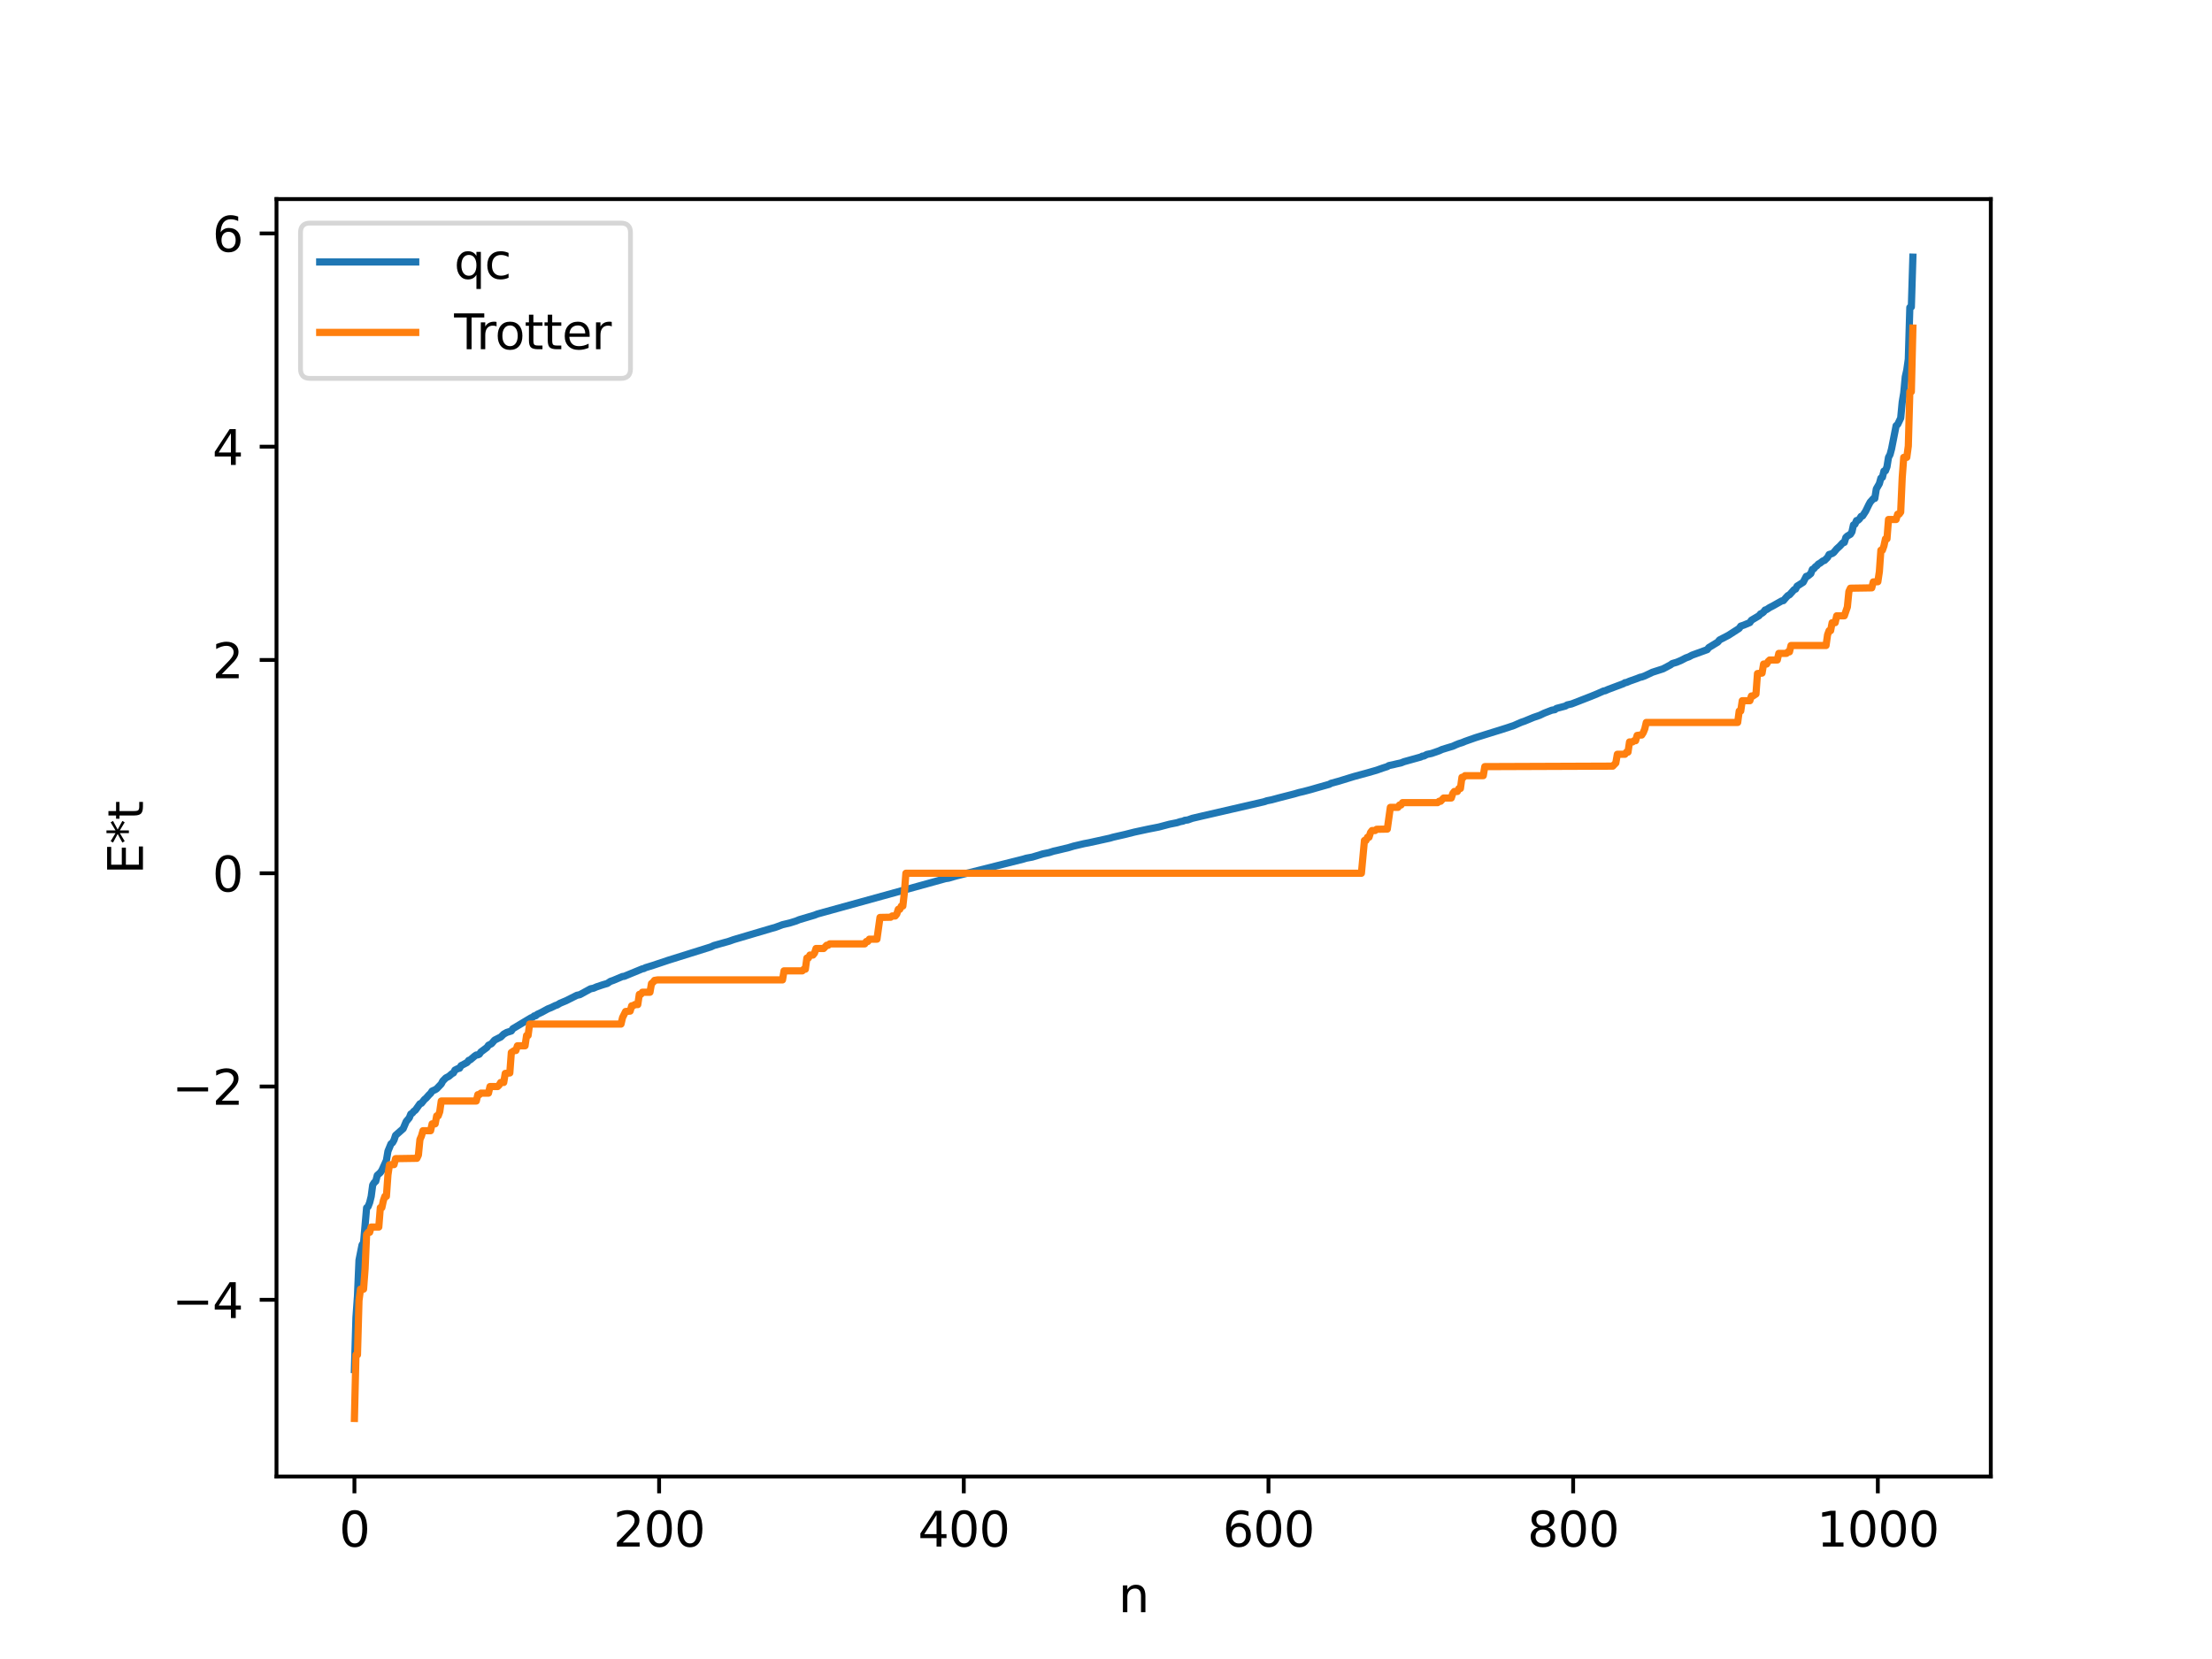 <?xml version="1.0" encoding="utf-8" standalone="no"?>
<!DOCTYPE svg PUBLIC "-//W3C//DTD SVG 1.1//EN"
  "http://www.w3.org/Graphics/SVG/1.1/DTD/svg11.dtd">
<svg xmlns:xlink="http://www.w3.org/1999/xlink" width="460.8pt" height="345.6pt" viewBox="0 0 460.8 345.6" xmlns="http://www.w3.org/2000/svg" version="1.1">
 <defs>
  <style type="text/css">*{stroke-linejoin: round; stroke-linecap: butt}</style>
 </defs>
 <g id="figure_1">
  <g id="patch_1">
   <path d="M 0 345.6 
L 460.8 345.6 
L 460.8 0 
L 0 0 
z
" style="fill: #ffffff"/>
  </g>
  <g id="axes_1">
   <g id="patch_2">
    <path d="M 57.6 307.584 
L 414.72 307.584 
L 414.72 41.472 
L 57.6 41.472 
z
" style="fill: #ffffff"/>
   </g>
   <g id="matplotlib.axis_1">
    <g id="xtick_1">
     <g id="line2d_1">
      <defs>
       <path id="mab9a0d04cc" d="M 0 0 
L 0 3.5 
" style="stroke: #000000; stroke-width: 0.8"/>
      </defs>
      <g>
       <use xlink:href="#mab9a0d04cc" x="73.833" y="307.584" style="stroke: #000000; stroke-width: 0.8"/>
      </g>
     </g>
     <g id="text_1">
      <!-- 0 -->
      <g transform="translate(70.651 322.182) scale(0.1 -0.1)">
       <defs>
        <path id="DejaVuSans-30" d="M 2034 4250 
Q 1547 4250 1301 3770 
Q 1056 3291 1056 2328 
Q 1056 1369 1301 889 
Q 1547 409 2034 409 
Q 2525 409 2770 889 
Q 3016 1369 3016 2328 
Q 3016 3291 2770 3770 
Q 2525 4250 2034 4250 
z
M 2034 4750 
Q 2819 4750 3233 4129 
Q 3647 3509 3647 2328 
Q 3647 1150 3233 529 
Q 2819 -91 2034 -91 
Q 1250 -91 836 529 
Q 422 1150 422 2328 
Q 422 3509 836 4129 
Q 1250 4750 2034 4750 
z
" transform="scale(0.016)"/>
       </defs>
       <use xlink:href="#DejaVuSans-30"/>
      </g>
     </g>
    </g>
    <g id="xtick_2">
     <g id="line2d_2">
      <g>
       <use xlink:href="#mab9a0d04cc" x="137.304" y="307.584" style="stroke: #000000; stroke-width: 0.8"/>
      </g>
     </g>
     <g id="text_2">
      <!-- 200 -->
      <g transform="translate(127.76 322.182) scale(0.1 -0.1)">
       <defs>
        <path id="DejaVuSans-32" d="M 1228 531 
L 3431 531 
L 3431 0 
L 469 0 
L 469 531 
Q 828 903 1448 1529 
Q 2069 2156 2228 2338 
Q 2531 2678 2651 2914 
Q 2772 3150 2772 3378 
Q 2772 3750 2511 3984 
Q 2250 4219 1831 4219 
Q 1534 4219 1204 4116 
Q 875 4013 500 3803 
L 500 4441 
Q 881 4594 1212 4672 
Q 1544 4750 1819 4750 
Q 2544 4750 2975 4387 
Q 3406 4025 3406 3419 
Q 3406 3131 3298 2873 
Q 3191 2616 2906 2266 
Q 2828 2175 2409 1742 
Q 1991 1309 1228 531 
z
" transform="scale(0.016)"/>
       </defs>
       <use xlink:href="#DejaVuSans-32"/>
       <use xlink:href="#DejaVuSans-30" x="63.623"/>
       <use xlink:href="#DejaVuSans-30" x="127.246"/>
      </g>
     </g>
    </g>
    <g id="xtick_3">
     <g id="line2d_3">
      <g>
       <use xlink:href="#mab9a0d04cc" x="200.775" y="307.584" style="stroke: #000000; stroke-width: 0.8"/>
      </g>
     </g>
     <g id="text_3">
      <!-- 400 -->
      <g transform="translate(191.231 322.182) scale(0.1 -0.1)">
       <defs>
        <path id="DejaVuSans-34" d="M 2419 4116 
L 825 1625 
L 2419 1625 
L 2419 4116 
z
M 2253 4666 
L 3047 4666 
L 3047 1625 
L 3713 1625 
L 3713 1100 
L 3047 1100 
L 3047 0 
L 2419 0 
L 2419 1100 
L 313 1100 
L 313 1709 
L 2253 4666 
z
" transform="scale(0.016)"/>
       </defs>
       <use xlink:href="#DejaVuSans-34"/>
       <use xlink:href="#DejaVuSans-30" x="63.623"/>
       <use xlink:href="#DejaVuSans-30" x="127.246"/>
      </g>
     </g>
    </g>
    <g id="xtick_4">
     <g id="line2d_4">
      <g>
       <use xlink:href="#mab9a0d04cc" x="264.246" y="307.584" style="stroke: #000000; stroke-width: 0.8"/>
      </g>
     </g>
     <g id="text_4">
      <!-- 600 -->
      <g transform="translate(254.702 322.182) scale(0.1 -0.1)">
       <defs>
        <path id="DejaVuSans-36" d="M 2113 2584 
Q 1688 2584 1439 2293 
Q 1191 2003 1191 1497 
Q 1191 994 1439 701 
Q 1688 409 2113 409 
Q 2538 409 2786 701 
Q 3034 994 3034 1497 
Q 3034 2003 2786 2293 
Q 2538 2584 2113 2584 
z
M 3366 4563 
L 3366 3988 
Q 3128 4100 2886 4159 
Q 2644 4219 2406 4219 
Q 1781 4219 1451 3797 
Q 1122 3375 1075 2522 
Q 1259 2794 1537 2939 
Q 1816 3084 2150 3084 
Q 2853 3084 3261 2657 
Q 3669 2231 3669 1497 
Q 3669 778 3244 343 
Q 2819 -91 2113 -91 
Q 1303 -91 875 529 
Q 447 1150 447 2328 
Q 447 3434 972 4092 
Q 1497 4750 2381 4750 
Q 2619 4750 2861 4703 
Q 3103 4656 3366 4563 
z
" transform="scale(0.016)"/>
       </defs>
       <use xlink:href="#DejaVuSans-36"/>
       <use xlink:href="#DejaVuSans-30" x="63.623"/>
       <use xlink:href="#DejaVuSans-30" x="127.246"/>
      </g>
     </g>
    </g>
    <g id="xtick_5">
     <g id="line2d_5">
      <g>
       <use xlink:href="#mab9a0d04cc" x="327.717" y="307.584" style="stroke: #000000; stroke-width: 0.8"/>
      </g>
     </g>
     <g id="text_5">
      <!-- 800 -->
      <g transform="translate(318.173 322.182) scale(0.1 -0.1)">
       <defs>
        <path id="DejaVuSans-38" d="M 2034 2216 
Q 1584 2216 1326 1975 
Q 1069 1734 1069 1313 
Q 1069 891 1326 650 
Q 1584 409 2034 409 
Q 2484 409 2743 651 
Q 3003 894 3003 1313 
Q 3003 1734 2745 1975 
Q 2488 2216 2034 2216 
z
M 1403 2484 
Q 997 2584 770 2862 
Q 544 3141 544 3541 
Q 544 4100 942 4425 
Q 1341 4750 2034 4750 
Q 2731 4750 3128 4425 
Q 3525 4100 3525 3541 
Q 3525 3141 3298 2862 
Q 3072 2584 2669 2484 
Q 3125 2378 3379 2068 
Q 3634 1759 3634 1313 
Q 3634 634 3220 271 
Q 2806 -91 2034 -91 
Q 1263 -91 848 271 
Q 434 634 434 1313 
Q 434 1759 690 2068 
Q 947 2378 1403 2484 
z
M 1172 3481 
Q 1172 3119 1398 2916 
Q 1625 2713 2034 2713 
Q 2441 2713 2670 2916 
Q 2900 3119 2900 3481 
Q 2900 3844 2670 4047 
Q 2441 4250 2034 4250 
Q 1625 4250 1398 4047 
Q 1172 3844 1172 3481 
z
" transform="scale(0.016)"/>
       </defs>
       <use xlink:href="#DejaVuSans-38"/>
       <use xlink:href="#DejaVuSans-30" x="63.623"/>
       <use xlink:href="#DejaVuSans-30" x="127.246"/>
      </g>
     </g>
    </g>
    <g id="xtick_6">
     <g id="line2d_6">
      <g>
       <use xlink:href="#mab9a0d04cc" x="391.188" y="307.584" style="stroke: #000000; stroke-width: 0.8"/>
      </g>
     </g>
     <g id="text_6">
      <!-- 1000 -->
      <g transform="translate(378.463 322.182) scale(0.1 -0.1)">
       <defs>
        <path id="DejaVuSans-31" d="M 794 531 
L 1825 531 
L 1825 4091 
L 703 3866 
L 703 4441 
L 1819 4666 
L 2450 4666 
L 2450 531 
L 3481 531 
L 3481 0 
L 794 0 
L 794 531 
z
" transform="scale(0.016)"/>
       </defs>
       <use xlink:href="#DejaVuSans-31"/>
       <use xlink:href="#DejaVuSans-30" x="63.623"/>
       <use xlink:href="#DejaVuSans-30" x="127.246"/>
       <use xlink:href="#DejaVuSans-30" x="190.869"/>
      </g>
     </g>
    </g>
    <g id="text_7">
     <!-- n -->
     <g transform="translate(232.991 335.861) scale(0.1 -0.1)">
      <defs>
       <path id="DejaVuSans-6e" d="M 3513 2113 
L 3513 0 
L 2938 0 
L 2938 2094 
Q 2938 2591 2744 2837 
Q 2550 3084 2163 3084 
Q 1697 3084 1428 2787 
Q 1159 2491 1159 1978 
L 1159 0 
L 581 0 
L 581 3500 
L 1159 3500 
L 1159 2956 
Q 1366 3272 1645 3428 
Q 1925 3584 2291 3584 
Q 2894 3584 3203 3211 
Q 3513 2838 3513 2113 
z
" transform="scale(0.016)"/>
      </defs>
      <use xlink:href="#DejaVuSans-6e"/>
     </g>
    </g>
   </g>
   <g id="matplotlib.axis_2">
    <g id="ytick_1">
     <g id="line2d_7">
      <defs>
       <path id="md24f382d67" d="M 0 0 
L -3.5 0 
" style="stroke: #000000; stroke-width: 0.8"/>
      </defs>
      <g>
       <use xlink:href="#md24f382d67" x="57.6" y="270.776" style="stroke: #000000; stroke-width: 0.8"/>
      </g>
     </g>
     <g id="text_8">
      <!-- −4 -->
      <g transform="translate(35.858 274.575) scale(0.1 -0.1)">
       <defs>
        <path id="DejaVuSans-2212" d="M 678 2272 
L 4684 2272 
L 4684 1741 
L 678 1741 
L 678 2272 
z
" transform="scale(0.016)"/>
       </defs>
       <use xlink:href="#DejaVuSans-2212"/>
       <use xlink:href="#DejaVuSans-34" x="83.789"/>
      </g>
     </g>
    </g>
    <g id="ytick_2">
     <g id="line2d_8">
      <g>
       <use xlink:href="#md24f382d67" x="57.6" y="226.346" style="stroke: #000000; stroke-width: 0.8"/>
      </g>
     </g>
     <g id="text_9">
      <!-- −2 -->
      <g transform="translate(35.858 230.145) scale(0.1 -0.1)">
       <use xlink:href="#DejaVuSans-2212"/>
       <use xlink:href="#DejaVuSans-32" x="83.789"/>
      </g>
     </g>
    </g>
    <g id="ytick_3">
     <g id="line2d_9">
      <g>
       <use xlink:href="#md24f382d67" x="57.6" y="181.916" style="stroke: #000000; stroke-width: 0.8"/>
      </g>
     </g>
     <g id="text_10">
      <!-- 0 -->
      <g transform="translate(44.237 185.715) scale(0.1 -0.1)">
       <use xlink:href="#DejaVuSans-30"/>
      </g>
     </g>
    </g>
    <g id="ytick_4">
     <g id="line2d_10">
      <g>
       <use xlink:href="#md24f382d67" x="57.6" y="137.486" style="stroke: #000000; stroke-width: 0.8"/>
      </g>
     </g>
     <g id="text_11">
      <!-- 2 -->
      <g transform="translate(44.237 141.285) scale(0.1 -0.1)">
       <use xlink:href="#DejaVuSans-32"/>
      </g>
     </g>
    </g>
    <g id="ytick_5">
     <g id="line2d_11">
      <g>
       <use xlink:href="#md24f382d67" x="57.6" y="93.056" style="stroke: #000000; stroke-width: 0.8"/>
      </g>
     </g>
     <g id="text_12">
      <!-- 4 -->
      <g transform="translate(44.237 96.855) scale(0.1 -0.1)">
       <use xlink:href="#DejaVuSans-34"/>
      </g>
     </g>
    </g>
    <g id="ytick_6">
     <g id="line2d_12">
      <g>
       <use xlink:href="#md24f382d67" x="57.6" y="48.626" style="stroke: #000000; stroke-width: 0.8"/>
      </g>
     </g>
     <g id="text_13">
      <!-- 6 -->
      <g transform="translate(44.237 52.425) scale(0.1 -0.1)">
       <use xlink:href="#DejaVuSans-36"/>
      </g>
     </g>
    </g>
    <g id="text_14">
     <!-- E*t -->
     <g transform="translate(29.778 182.148) rotate(-90) scale(0.1 -0.1)">
      <defs>
       <path id="DejaVuSans-45" d="M 628 4666 
L 3578 4666 
L 3578 4134 
L 1259 4134 
L 1259 2753 
L 3481 2753 
L 3481 2222 
L 1259 2222 
L 1259 531 
L 3634 531 
L 3634 0 
L 628 0 
L 628 4666 
z
" transform="scale(0.016)"/>
       <path id="DejaVuSans-2a" d="M 3009 3897 
L 1888 3291 
L 3009 2681 
L 2828 2375 
L 1778 3009 
L 1778 1831 
L 1422 1831 
L 1422 3009 
L 372 2375 
L 191 2681 
L 1313 3291 
L 191 3897 
L 372 4206 
L 1422 3572 
L 1422 4750 
L 1778 4750 
L 1778 3572 
L 2828 4206 
L 3009 3897 
z
" transform="scale(0.016)"/>
       <path id="DejaVuSans-74" d="M 1172 4494 
L 1172 3500 
L 2356 3500 
L 2356 3053 
L 1172 3053 
L 1172 1153 
Q 1172 725 1289 603 
Q 1406 481 1766 481 
L 2356 481 
L 2356 0 
L 1766 0 
Q 1100 0 847 248 
Q 594 497 594 1153 
L 594 3053 
L 172 3053 
L 172 3500 
L 594 3500 
L 594 4494 
L 1172 4494 
z
" transform="scale(0.016)"/>
      </defs>
      <use xlink:href="#DejaVuSans-45"/>
      <use xlink:href="#DejaVuSans-2a" x="63.184"/>
      <use xlink:href="#DejaVuSans-74" x="113.184"/>
     </g>
    </g>
   </g>
   <g id="line2d_13">
    <path d="M 73.833 285.312 
L 74.15 274.508 
L 74.467 270.025 
L 74.785 262.533 
L 75.42 259.333 
L 75.737 258.883 
L 76.372 251.607 
L 76.689 251.335 
L 77.006 250.515 
L 77.324 249.246 
L 77.641 246.85 
L 77.958 246.355 
L 78.276 246.08 
L 78.593 244.844 
L 79.228 244.267 
L 79.545 243.824 
L 80.497 241.725 
L 80.815 239.828 
L 81.449 238.283 
L 81.767 238.054 
L 82.084 237.479 
L 82.401 236.521 
L 83.988 235.119 
L 84.623 233.624 
L 85.258 232.872 
L 85.575 232.074 
L 85.892 231.89 
L 86.21 231.495 
L 86.527 231.278 
L 87.479 229.936 
L 87.796 229.831 
L 88.431 229.036 
L 88.748 228.783 
L 89.383 228.066 
L 89.7 227.769 
L 90.018 227.29 
L 90.653 227.006 
L 90.97 226.805 
L 91.922 225.806 
L 92.239 225.201 
L 92.874 224.552 
L 93.509 224.219 
L 94.143 223.676 
L 94.461 223.51 
L 94.778 222.916 
L 95.413 222.6 
L 95.73 222.533 
L 96.048 222 
L 97.317 221.327 
L 97.634 220.902 
L 97.952 220.79 
L 98.904 219.983 
L 99.221 219.773 
L 99.539 219.752 
L 99.856 219.608 
L 100.173 219.148 
L 101.443 218.203 
L 101.76 217.747 
L 102.395 217.422 
L 103.029 216.679 
L 103.981 216.193 
L 104.299 216.046 
L 104.934 215.429 
L 105.568 215.072 
L 106.52 214.774 
L 106.838 214.296 
L 110.646 212.02 
L 110.963 211.918 
L 111.281 211.631 
L 111.598 211.6 
L 111.915 211.311 
L 112.867 210.861 
L 114.137 210.166 
L 114.772 209.918 
L 115.724 209.458 
L 116.041 209.366 
L 116.676 208.989 
L 117.945 208.461 
L 120.167 207.341 
L 120.801 207.203 
L 123.023 205.987 
L 123.658 205.856 
L 124.292 205.576 
L 125.562 205.15 
L 126.514 204.87 
L 127.148 204.444 
L 127.783 204.222 
L 129.687 203.415 
L 130.005 203.394 
L 133.813 201.825 
L 134.13 201.772 
L 134.448 201.59 
L 135.082 201.397 
L 136.034 201.102 
L 139.208 200.039 
L 148.094 197.256 
L 148.729 196.963 
L 151.902 196.073 
L 152.854 195.733 
L 160.788 193.387 
L 161.423 193.218 
L 163.01 192.631 
L 164.596 192.251 
L 165.866 191.853 
L 166.5 191.586 
L 169.674 190.644 
L 170.309 190.391 
L 196.967 183.035 
L 197.601 182.941 
L 198.553 182.659 
L 199.188 182.481 
L 213.152 178.975 
L 213.786 178.781 
L 215.056 178.544 
L 217.277 177.868 
L 218.547 177.61 
L 219.499 177.308 
L 220.134 177.172 
L 222.672 176.559 
L 223.624 176.268 
L 225.846 175.746 
L 226.798 175.569 
L 231.241 174.593 
L 231.876 174.401 
L 234.415 173.821 
L 236.319 173.338 
L 239.175 172.723 
L 241.396 172.287 
L 243.618 171.7 
L 245.205 171.381 
L 245.839 171.171 
L 246.474 171.046 
L 246.791 170.887 
L 247.426 170.814 
L 248.378 170.472 
L 250.6 169.952 
L 263.294 167.029 
L 263.929 166.812 
L 264.881 166.624 
L 266.467 166.196 
L 269.641 165.384 
L 270.593 165.102 
L 271.545 164.884 
L 273.132 164.464 
L 274.084 164.185 
L 276.94 163.376 
L 277.258 163.183 
L 278.21 162.92 
L 278.844 162.749 
L 282.018 161.772 
L 284.874 160.995 
L 286.143 160.63 
L 286.778 160.448 
L 287.413 160.221 
L 288.048 159.997 
L 289 159.694 
L 289.317 159.487 
L 290.269 159.288 
L 290.904 159.131 
L 291.856 158.925 
L 292.491 158.671 
L 295.981 157.699 
L 296.299 157.518 
L 296.616 157.5 
L 297.251 157.162 
L 298.203 156.962 
L 299.79 156.41 
L 300.424 156.123 
L 301.377 155.83 
L 302.646 155.45 
L 303.281 155.161 
L 303.915 154.904 
L 304.55 154.709 
L 305.185 154.444 
L 305.82 154.218 
L 307.406 153.66 
L 311.532 152.374 
L 312.167 152.18 
L 314.071 151.576 
L 314.705 151.36 
L 315.34 151.151 
L 316.292 150.73 
L 316.927 150.455 
L 317.562 150.241 
L 319.466 149.452 
L 320.735 149.019 
L 321.687 148.562 
L 323.274 147.944 
L 323.909 147.839 
L 324.226 147.582 
L 326.13 147.077 
L 326.448 146.855 
L 327.4 146.639 
L 331.525 145.031 
L 332.795 144.506 
L 334.064 143.94 
L 334.381 143.896 
L 335.016 143.612 
L 338.19 142.423 
L 338.507 142.215 
L 338.824 142.178 
L 339.459 141.902 
L 341.046 141.341 
L 341.681 141.083 
L 341.998 141.031 
L 342.633 140.801 
L 344.22 140.047 
L 344.854 139.841 
L 346.441 139.33 
L 348.028 138.489 
L 348.345 138.238 
L 349.297 137.954 
L 350.249 137.549 
L 351.201 137.053 
L 351.836 136.829 
L 352.471 136.486 
L 355.644 135.331 
L 355.962 134.907 
L 357.866 133.747 
L 358.183 133.327 
L 360.087 132.333 
L 362.309 130.902 
L 362.626 130.433 
L 363.261 130.223 
L 364.53 129.691 
L 364.848 129.208 
L 366.434 128.266 
L 366.752 127.876 
L 367.069 127.746 
L 367.386 127.489 
L 367.704 127.076 
L 368.021 126.984 
L 368.656 126.561 
L 369.291 126.237 
L 371.195 125.164 
L 371.512 125.121 
L 372.147 124.384 
L 372.464 124.057 
L 372.781 123.916 
L 373.734 122.848 
L 374.051 122.725 
L 374.368 122.109 
L 375.638 121.291 
L 376.272 120.066 
L 376.59 120.01 
L 377.224 119.491 
L 377.542 118.616 
L 377.859 118.476 
L 378.177 118.072 
L 378.494 117.853 
L 378.811 117.485 
L 379.129 117.334 
L 379.763 116.838 
L 380.081 116.751 
L 380.715 116.126 
L 381.033 115.515 
L 381.667 115.32 
L 381.985 115.108 
L 382.62 114.349 
L 383.254 113.774 
L 383.889 113.082 
L 384.206 112.994 
L 384.524 111.972 
L 384.841 111.667 
L 385.476 111.298 
L 385.793 110.79 
L 386.11 109.348 
L 386.428 109.195 
L 386.745 108.442 
L 387.062 108.384 
L 387.38 108.093 
L 387.697 107.574 
L 388.015 107.479 
L 388.649 106.5 
L 389.284 105.19 
L 389.601 104.603 
L 390.236 103.887 
L 390.553 103.837 
L 390.871 101.855 
L 391.505 100.754 
L 391.823 99.608 
L 392.14 99.433 
L 392.458 98.136 
L 392.775 98.081 
L 393.092 97.237 
L 393.41 95.273 
L 393.727 94.7 
L 394.044 93.521 
L 394.996 88.679 
L 395.314 88.422 
L 395.948 87.096 
L 396.266 83.751 
L 396.583 81.856 
L 396.9 78.511 
L 397.218 77.083 
L 397.535 74.828 
L 397.853 64.051 
L 398.17 63.942 
L 398.487 53.568 
L 398.487 53.568 
" clip-path="url(#pf43401bdfa)" style="fill: none; stroke: #1f77b4; stroke-width: 1.5; stroke-linecap: square"/>
   </g>
   <g id="line2d_14">
    <path d="M 73.833 295.488 
L 74.15 282.235 
L 74.467 282.235 
L 74.785 270.907 
L 75.102 268.554 
L 75.737 268.554 
L 76.054 264.315 
L 76.372 257.16 
L 76.689 256.721 
L 77.006 256.721 
L 77.324 255.614 
L 78.91 255.614 
L 79.228 251.577 
L 79.545 251.577 
L 79.862 250.116 
L 80.18 249.213 
L 80.497 249.213 
L 80.815 244.749 
L 81.132 242.648 
L 82.084 242.612 
L 82.401 241.368 
L 86.844 241.298 
L 87.162 240.617 
L 87.479 237.382 
L 87.796 236.667 
L 88.114 235.548 
L 89.7 235.548 
L 90.018 234.117 
L 90.653 234.117 
L 90.97 232.455 
L 91.287 232.455 
L 91.605 231.589 
L 91.922 229.362 
L 99.221 229.362 
L 99.539 228.035 
L 99.856 228.035 
L 100.173 227.721 
L 101.76 227.721 
L 102.077 226.346 
L 103.664 226.346 
L 103.981 226.036 
L 104.299 225.499 
L 104.934 225.499 
L 105.251 223.613 
L 106.203 223.518 
L 106.52 219.261 
L 107.155 218.841 
L 107.472 218.841 
L 107.79 217.86 
L 109.377 217.86 
L 109.694 215.709 
L 110.011 215.709 
L 110.329 213.333 
L 129.37 213.333 
L 129.687 211.982 
L 130.322 210.712 
L 131.274 210.631 
L 131.591 209.526 
L 131.909 209.526 
L 132.226 209.274 
L 132.861 209.274 
L 133.178 207.147 
L 133.496 207.147 
L 133.813 206.702 
L 135.4 206.702 
L 135.717 204.888 
L 136.034 204.644 
L 136.352 204.234 
L 136.986 204.131 
L 163.01 204.131 
L 163.327 202.249 
L 167.135 202.249 
L 167.453 201.905 
L 167.77 201.905 
L 168.087 199.575 
L 168.405 199.575 
L 168.722 198.953 
L 169.357 198.953 
L 169.674 198.552 
L 169.991 197.591 
L 171.578 197.591 
L 172.213 196.913 
L 172.53 196.913 
L 172.848 196.626 
L 180.147 196.626 
L 180.464 196.131 
L 180.781 196.131 
L 181.099 195.645 
L 182.686 195.645 
L 183.32 191.118 
L 185.542 191.077 
L 185.859 190.814 
L 186.494 190.814 
L 186.811 190.417 
L 187.129 189.421 
L 187.446 189.421 
L 187.763 188.747 
L 188.081 188.747 
L 188.398 185.931 
L 188.715 181.916 
L 283.605 181.916 
L 284.239 175.085 
L 284.557 175.085 
L 284.874 174.411 
L 285.191 174.411 
L 285.509 173.415 
L 285.826 173.017 
L 286.461 173.017 
L 286.778 172.754 
L 289 172.714 
L 289.634 168.186 
L 291.221 168.186 
L 291.539 167.701 
L 291.856 167.701 
L 292.173 167.206 
L 299.472 167.206 
L 299.79 166.919 
L 300.107 166.919 
L 300.742 166.241 
L 302.329 166.241 
L 302.646 165.28 
L 302.963 164.879 
L 303.598 164.879 
L 303.915 164.257 
L 304.233 164.257 
L 304.55 161.927 
L 304.867 161.927 
L 305.185 161.583 
L 308.993 161.583 
L 309.31 159.701 
L 335.968 159.598 
L 336.603 158.944 
L 336.92 157.13 
L 338.507 157.13 
L 338.824 156.685 
L 339.142 156.685 
L 339.459 154.558 
L 340.094 154.558 
L 340.411 154.305 
L 340.729 154.305 
L 341.046 153.201 
L 341.681 153.12 
L 341.998 153.12 
L 342.315 152.628 
L 342.633 151.85 
L 342.95 150.499 
L 361.991 150.499 
L 362.309 148.123 
L 362.626 148.123 
L 362.943 145.971 
L 364.53 145.971 
L 364.848 144.991 
L 365.165 144.991 
L 365.8 144.57 
L 366.117 140.314 
L 367.069 140.219 
L 367.386 138.332 
L 368.021 138.332 
L 368.339 137.796 
L 368.656 137.486 
L 370.243 137.486 
L 370.56 136.11 
L 372.147 136.11 
L 372.464 135.796 
L 372.781 135.796 
L 373.099 134.47 
L 380.398 134.47 
L 380.715 132.243 
L 381.033 131.377 
L 381.35 131.377 
L 381.667 129.715 
L 382.302 129.715 
L 382.62 128.284 
L 384.206 128.284 
L 384.841 126.449 
L 385.158 123.215 
L 385.476 122.534 
L 389.919 122.463 
L 390.236 121.22 
L 391.188 121.184 
L 391.505 119.082 
L 391.823 114.619 
L 392.14 114.619 
L 392.458 113.716 
L 392.775 112.255 
L 393.092 112.255 
L 393.41 108.218 
L 394.996 108.218 
L 395.314 107.111 
L 395.631 107.111 
L 395.948 106.672 
L 396.266 99.516 
L 396.583 95.278 
L 397.218 95.278 
L 397.535 92.925 
L 397.853 81.596 
L 398.17 81.596 
L 398.487 68.344 
L 398.487 68.344 
" clip-path="url(#pf43401bdfa)" style="fill: none; stroke: #ff7f0e; stroke-width: 1.5; stroke-linecap: square"/>
   </g>
   <g id="patch_3">
    <path d="M 57.6 307.584 
L 57.6 41.472 
" style="fill: none; stroke: #000000; stroke-width: 0.8; stroke-linejoin: miter; stroke-linecap: square"/>
   </g>
   <g id="patch_4">
    <path d="M 414.72 307.584 
L 414.72 41.472 
" style="fill: none; stroke: #000000; stroke-width: 0.8; stroke-linejoin: miter; stroke-linecap: square"/>
   </g>
   <g id="patch_5">
    <path d="M 57.6 307.584 
L 414.72 307.584 
" style="fill: none; stroke: #000000; stroke-width: 0.8; stroke-linejoin: miter; stroke-linecap: square"/>
   </g>
   <g id="patch_6">
    <path d="M 57.6 41.472 
L 414.72 41.472 
" style="fill: none; stroke: #000000; stroke-width: 0.8; stroke-linejoin: miter; stroke-linecap: square"/>
   </g>
   <g id="legend_1">
    <g id="patch_7">
     <path d="M 64.6 78.828 
L 129.342 78.828 
Q 131.342 78.828 131.342 76.828 
L 131.342 48.472 
Q 131.342 46.472 129.342 46.472 
L 64.6 46.472 
Q 62.6 46.472 62.6 48.472 
L 62.6 76.828 
Q 62.6 78.828 64.6 78.828 
z
" style="fill: #ffffff; opacity: 0.8; stroke: #cccccc; stroke-linejoin: miter"/>
    </g>
    <g id="line2d_15">
     <path d="M 66.6 54.57 
L 76.6 54.57 
L 86.6 54.57 
" style="fill: none; stroke: #1f77b4; stroke-width: 1.5; stroke-linecap: square"/>
    </g>
    <g id="text_15">
     <!-- qc -->
     <g transform="translate(94.6 58.07) scale(0.1 -0.1)">
      <defs>
       <path id="DejaVuSans-71" d="M 947 1747 
Q 947 1113 1208 752 
Q 1469 391 1925 391 
Q 2381 391 2643 752 
Q 2906 1113 2906 1747 
Q 2906 2381 2643 2742 
Q 2381 3103 1925 3103 
Q 1469 3103 1208 2742 
Q 947 2381 947 1747 
z
M 2906 525 
Q 2725 213 2448 61 
Q 2172 -91 1784 -91 
Q 1150 -91 751 415 
Q 353 922 353 1747 
Q 353 2572 751 3078 
Q 1150 3584 1784 3584 
Q 2172 3584 2448 3432 
Q 2725 3281 2906 2969 
L 2906 3500 
L 3481 3500 
L 3481 -1331 
L 2906 -1331 
L 2906 525 
z
" transform="scale(0.016)"/>
       <path id="DejaVuSans-63" d="M 3122 3366 
L 3122 2828 
Q 2878 2963 2633 3030 
Q 2388 3097 2138 3097 
Q 1578 3097 1268 2742 
Q 959 2388 959 1747 
Q 959 1106 1268 751 
Q 1578 397 2138 397 
Q 2388 397 2633 464 
Q 2878 531 3122 666 
L 3122 134 
Q 2881 22 2623 -34 
Q 2366 -91 2075 -91 
Q 1284 -91 818 406 
Q 353 903 353 1747 
Q 353 2603 823 3093 
Q 1294 3584 2113 3584 
Q 2378 3584 2631 3529 
Q 2884 3475 3122 3366 
z
" transform="scale(0.016)"/>
      </defs>
      <use xlink:href="#DejaVuSans-71"/>
      <use xlink:href="#DejaVuSans-63" x="63.477"/>
     </g>
    </g>
    <g id="line2d_16">
     <path d="M 66.6 69.249 
L 76.6 69.249 
L 86.6 69.249 
" style="fill: none; stroke: #ff7f0e; stroke-width: 1.5; stroke-linecap: square"/>
    </g>
    <g id="text_16">
     <!-- Trotter -->
     <g transform="translate(94.6 72.749) scale(0.1 -0.1)">
      <defs>
       <path id="DejaVuSans-54" d="M -19 4666 
L 3928 4666 
L 3928 4134 
L 2272 4134 
L 2272 0 
L 1638 0 
L 1638 4134 
L -19 4134 
L -19 4666 
z
" transform="scale(0.016)"/>
       <path id="DejaVuSans-72" d="M 2631 2963 
Q 2534 3019 2420 3045 
Q 2306 3072 2169 3072 
Q 1681 3072 1420 2755 
Q 1159 2438 1159 1844 
L 1159 0 
L 581 0 
L 581 3500 
L 1159 3500 
L 1159 2956 
Q 1341 3275 1631 3429 
Q 1922 3584 2338 3584 
Q 2397 3584 2469 3576 
Q 2541 3569 2628 3553 
L 2631 2963 
z
" transform="scale(0.016)"/>
       <path id="DejaVuSans-6f" d="M 1959 3097 
Q 1497 3097 1228 2736 
Q 959 2375 959 1747 
Q 959 1119 1226 758 
Q 1494 397 1959 397 
Q 2419 397 2687 759 
Q 2956 1122 2956 1747 
Q 2956 2369 2687 2733 
Q 2419 3097 1959 3097 
z
M 1959 3584 
Q 2709 3584 3137 3096 
Q 3566 2609 3566 1747 
Q 3566 888 3137 398 
Q 2709 -91 1959 -91 
Q 1206 -91 779 398 
Q 353 888 353 1747 
Q 353 2609 779 3096 
Q 1206 3584 1959 3584 
z
" transform="scale(0.016)"/>
       <path id="DejaVuSans-65" d="M 3597 1894 
L 3597 1613 
L 953 1613 
Q 991 1019 1311 708 
Q 1631 397 2203 397 
Q 2534 397 2845 478 
Q 3156 559 3463 722 
L 3463 178 
Q 3153 47 2828 -22 
Q 2503 -91 2169 -91 
Q 1331 -91 842 396 
Q 353 884 353 1716 
Q 353 2575 817 3079 
Q 1281 3584 2069 3584 
Q 2775 3584 3186 3129 
Q 3597 2675 3597 1894 
z
M 3022 2063 
Q 3016 2534 2758 2815 
Q 2500 3097 2075 3097 
Q 1594 3097 1305 2825 
Q 1016 2553 972 2059 
L 3022 2063 
z
" transform="scale(0.016)"/>
      </defs>
      <use xlink:href="#DejaVuSans-54"/>
      <use xlink:href="#DejaVuSans-72" x="46.334"/>
      <use xlink:href="#DejaVuSans-6f" x="85.197"/>
      <use xlink:href="#DejaVuSans-74" x="146.379"/>
      <use xlink:href="#DejaVuSans-74" x="185.588"/>
      <use xlink:href="#DejaVuSans-65" x="224.797"/>
      <use xlink:href="#DejaVuSans-72" x="286.32"/>
     </g>
    </g>
   </g>
  </g>
 </g>
 <defs>
  <clipPath id="pf43401bdfa">
   <rect x="57.6" y="41.472" width="357.12" height="266.112"/>
  </clipPath>
 </defs>
</svg>
